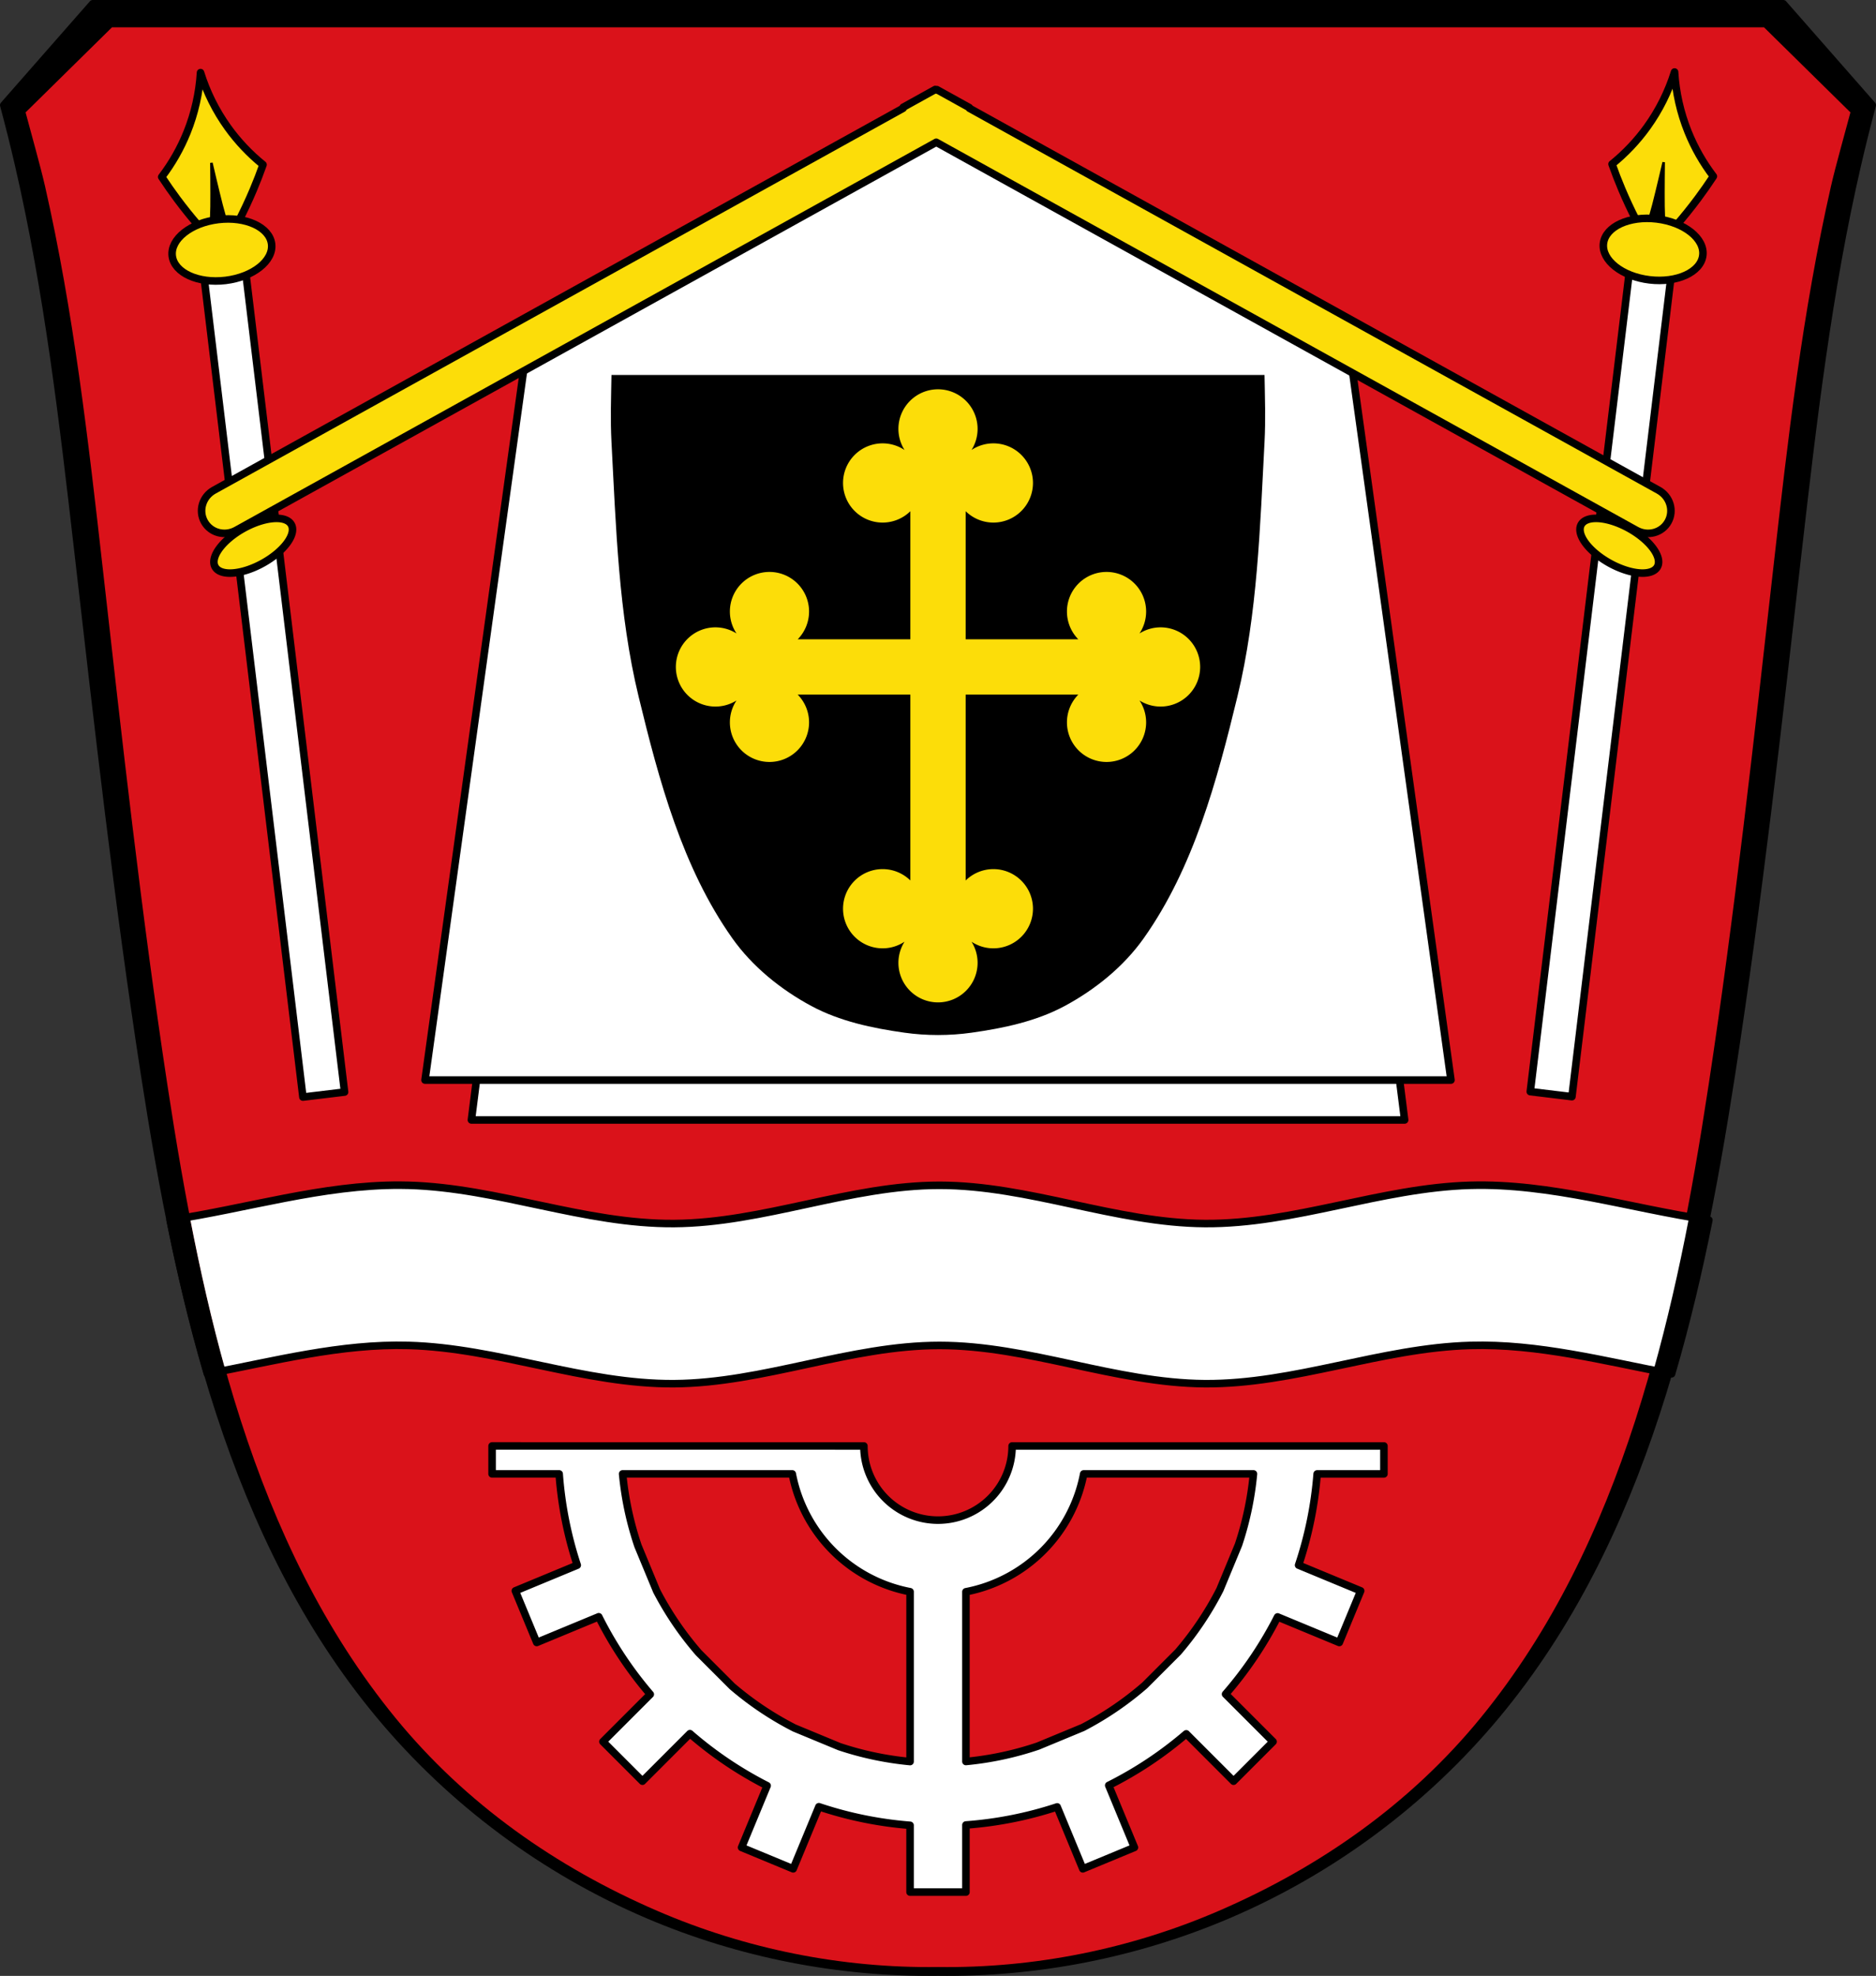 <?xml version="1.0" encoding="UTF-8" standalone="no"?>
<!-- Created with Inkscape (http://www.inkscape.org/) -->

<svg
   xmlns:dc="http://purl.org/dc/elements/1.1/"
   xmlns:cc="http://creativecommons.org/ns#"
   xmlns:rdf="http://www.w3.org/1999/02/22-rdf-syntax-ns#"
   xmlns:svg="http://www.w3.org/2000/svg"
   xmlns="http://www.w3.org/2000/svg"
   xmlns:sodipodi="http://sodipodi.sourceforge.net/DTD/sodipodi-0.dtd"
   xmlns:inkscape="http://www.inkscape.org/namespaces/inkscape"
   width="197.539mm"
   height="207.956mm"
   viewBox="0 0 197.539 207.956"
   version="1.1"
   id="svg1022"
   inkscape:version="0.92.5 (2060ec1f9f, 2020-04-08)"
   sodipodi:docname="Kissing.svg">
  <rect x="0" y="0" width="197.539" height="207.956" fill="#333333" stroke="none"/>
  <defs
     id="defs1016">
    <inkscape:path-effect
       effect="spiro"
       id="path-effect2566"
       is_visible="true" />
    <inkscape:path-effect
       effect="spiro"
       id="path-effect2496"
       is_visible="true" />
    <inkscape:path-effect
       effect="spiro"
       id="path-effect2491"
       is_visible="true" />
    <inkscape:path-effect
       effect="spiro"
       id="path-effect2339"
       is_visible="true" />
    <inkscape:path-effect
       effect="spiro"
       id="path-effect2248"
       is_visible="true" />
    <inkscape:path-effect
       effect="spiro"
       id="path-effect1924"
       is_visible="true" />
    <inkscape:path-effect
       effect="spiro"
       id="path-effect1924-7"
       is_visible="true" />
    <inkscape:path-effect
       effect="spiro"
       id="path-effect2248-5"
       is_visible="true" />
    <inkscape:path-effect
       effect="spiro"
       id="path-effect2339-7"
       is_visible="true" />
    <inkscape:path-effect
       effect="spiro"
       id="path-effect2566-0"
       is_visible="true" />
  </defs>
  <sodipodi:namedview
     id="base"
     pagecolor="#ffffff"
     bordercolor="#666666"
     borderopacity="1.0"
     inkscape:pageopacity="0.0"
     inkscape:pageshadow="2"
     inkscape:zoom="1.0089346"
     inkscape:cx="373.30271"
     inkscape:cy="392.98831"
     inkscape:document-units="mm"
     inkscape:current-layer="layer1"
     showgrid="false"
     inkscape:window-width="1920"
     inkscape:window-height="1046"
     inkscape:window-x="-11"
     inkscape:window-y="-11"
     inkscape:window-maximized="1"
     inkscape:snap-midpoints="true"
     inkscape:snap-smooth-nodes="true"
     inkscape:snap-nodes="true"
     fit-margin-top="0"
     fit-margin-left="0"
     fit-margin-right="0"
     fit-margin-bottom="0"
     inkscape:object-paths="false" />
  <g
     inkscape:label="Ebene 1"
     inkscape:groupmode="layer"
     id="layer1"
     transform="translate(-1.105,-80.859)">
    <path
       inkscape:connector-curvature="0"
       style="fill:#000000;stroke:#000000;stroke-width:0.794;stroke-linecap:round;stroke-linejoin:round;stroke-miterlimit:4;stroke-dasharray:none;stroke-opacity:1"
       d="M 10.87,81.256 1.502,91.926 c 0.557,2.073 1.077,4.155 1.561,6.246 3.09,13.347 4.683,26.988 6.246,40.598 2.115,18.419 4.188,36.85 7.026,55.172 3.71,23.952 9.223,48.77 24.724,67.404 7.605,9.142 17.421,16.43 28.367,21.08 9.589,4.073 20.031,6.126 30.449,5.986 10.418,0.14 20.86,-1.912 30.449,-5.986 10.946,-4.65 20.762,-11.937 28.367,-21.08 15.5,-18.633 21.013,-43.452 24.724,-67.404 2.838,-18.322 4.911,-36.753 7.026,-55.172 1.563,-13.61 3.156,-27.251 6.246,-40.598 0.484,-2.091 1.004,-4.173 1.561,-6.246 L 188.879,81.256 H 99.875 Z"
       id="path1922-0" />
    <path
       style="fill:#da121a;fill-opacity:1;stroke:none;stroke-width:0.259;stroke-linecap:round;stroke-linejoin:round;stroke-miterlimit:4;stroke-dasharray:none;stroke-opacity:1"
       d="m 12.898,83.734 -9.099,8.955 c 0.541,2.048 1.575,5.693 2.045,7.759 3.001,13.187 4.548,26.665 6.067,40.112 2.055,18.199 4.068,36.41 6.825,54.512 3.604,23.665 8.958,48.187 24.013,66.597 7.387,9.033 16.921,15.705 27.552,20.299 9.314,4.025 19.456,6.053 29.574,5.914 10.118,0.139 20.26,-1.889 29.574,-5.914 10.631,-4.594 20.165,-11.265 27.552,-20.299 15.055,-18.41 20.41,-42.932 24.013,-66.597 2.757,-18.103 4.77,-36.313 6.825,-54.512 1.518,-13.448 3.065,-26.925 6.067,-40.112 0.47,-2.066 1.505,-5.711 2.045,-7.759 l -9.1,-8.955 H 99.875 Z"
       id="path1922-3"
       inkscape:connector-curvature="0"
       sodipodi:nodetypes="cccsssscssssccccc" />
    <path
       style="fill:#ffffff;stroke:none;stroke-width:1px;stroke-linecap:butt;stroke-linejoin:miter;stroke-opacity:1"
       d="M 159.061 471.199 C 130.905 471.055 103.375 478.927 75.51 483.779 C 79.467 504.289 84.082 524.697 89.697 544.697 C 113.848 539.861 137.868 534.16 162.391 534.85 C 197.956 535.85 232.269 550.291 267.848 550.041 C 303.431 549.791 337.719 534.85 373.303 534.85 C 408.887 534.85 443.175 549.791 478.758 550.041 C 514.336 550.291 548.65 535.85 584.215 534.85 C 608.738 534.16 632.758 539.861 656.908 544.697 C 662.524 524.697 667.139 504.289 671.096 483.779 C 642.133 478.736 613.533 470.429 584.215 471.254 C 548.65 472.254 514.336 486.697 478.758 486.447 C 443.175 486.198 408.887 471.254 373.303 471.254 C 337.719 471.254 303.431 486.198 267.848 486.447 C 232.269 486.697 197.956 472.254 162.391 471.254 C 161.279 471.223 160.17 471.205 159.061 471.199 z "
       transform="matrix(0.265,0,0,0.265,1.105,80.859)"
       id="path2246" />
    <path
       style="fill:none;stroke:#000000;stroke-width:3;stroke-linecap:round;stroke-linejoin:round;stroke-miterlimit:4;stroke-dasharray:none;stroke-opacity:1"
       d="M 159.061 470.703 C 128.238 470.546 98.165 479.985 67.582 484.561 C 71.72 505.137 76.535 525.595 82.402 545.623 C 109.019 540.574 135.4 533.592 162.391 534.352 C 197.956 535.352 232.269 549.793 267.848 549.543 C 303.431 549.293 337.719 534.352 373.303 534.352 C 408.887 534.352 443.175 549.293 478.758 549.543 C 514.336 549.793 548.65 535.352 584.215 534.352 C 611.205 533.592 637.587 540.574 664.203 545.623 C 670.07 525.595 674.886 505.137 679.023 484.561 C 647.34 479.82 616.204 469.858 584.215 470.758 C 548.65 471.758 514.336 486.199 478.758 485.949 C 443.175 485.7 408.887 470.758 373.303 470.758 C 337.719 470.758 303.431 485.7 267.848 485.949 C 232.269 486.199 197.956 471.758 162.391 470.758 C 161.279 470.727 160.17 470.709 159.061 470.703 z "
       transform="matrix(0.265,0,0,0.265,1.105,80.859)"
       id="path2246-5" />
    <g
       id="g2335"
       style="stroke:#000000;stroke-opacity:1;stroke-width:0.794;stroke-miterlimit:4;stroke-dasharray:none;stroke-linecap:round;stroke-linejoin:round">
      <path
         id="path2300-0"
         d="m 99.875,97.741 -39.306,23.243 -9.826,77.749 h 49.133 49.133 l -9.826,-77.749 z"
         style="fill:#ffffff;stroke:#000000;stroke-width:0.794;stroke-linecap:round;stroke-linejoin:round;stroke-miterlimit:4;stroke-dasharray:none;stroke-opacity:1"
         inkscape:connector-curvature="0" />
      <path
         inkscape:connector-curvature="0"
         id="path2300"
         d="M 99.875,93.542 56.662,116.785 45.859,194.534 h 54.015 54.015 l -10.803,-77.749 z"
         style="fill:#ffffff;stroke:#000000;stroke-width:0.794;stroke-linecap:round;stroke-linejoin:round;stroke-miterlimit:4;stroke-dasharray:none;stroke-opacity:1" />
    </g>
    <path
       style="fill:#000000;stroke:none;stroke-width:0.263px;stroke-linecap:butt;stroke-linejoin:miter;stroke-opacity:1"
       d="m 65.492,120.324 c -0.04,2.35 -0.125,4.703 0,7.049 0.477,8.969 0.738,18.064 2.856,26.793 2.145,8.839 4.609,18.019 9.866,25.442 2.111,2.981 5.106,5.398 8.323,7.129 2.992,1.61 6.433,2.336 9.798,2.809 2.338,0.329 4.744,0.329 7.082,0 3.364,-0.473 6.806,-1.199 9.798,-2.809 3.216,-1.731 6.211,-4.148 8.322,-7.129 5.257,-7.423 7.721,-16.602 9.866,-25.442 2.118,-8.728 2.379,-17.824 2.855,-26.793 0.125,-2.346 0.04,-4.7 0,-7.049 H 99.875 Z"
       id="path2337"
       inkscape:connector-curvature="0"
       sodipodi:nodetypes="caaaaaaaaaaccc" />
    <g
       id="g2618"
       transform="rotate(-6.878,262.174,2542.457)">
      <path
         inkscape:connector-curvature="0"
         id="path2564"
         d="m 317.822,77.425 c -0.389,2.125 -1.124,4.187 -2.166,6.08 -0.869,1.578 -1.95,3.039 -3.207,4.331 0.42,0.846 0.864,1.679 1.333,2.499 1.195,2.09 2.546,4.091 4.04,5.979 1.493,-1.889 2.845,-3.889 4.04,-5.979 0.469,-0.82 0.913,-1.653 1.333,-2.499 -1.256,-1.292 -2.338,-2.753 -3.207,-4.331 -1.042,-1.893 -1.776,-3.955 -2.166,-6.08 z"
         style="fill:#fcdd09;fill-opacity:1;stroke:#000000;stroke-width:0.794;stroke-linecap:butt;stroke-linejoin:round;stroke-miterlimit:4;stroke-dasharray:none;stroke-opacity:1" />
      <rect
         y="96.299"
         x="315.613"
         height="89.465"
         width="4.417"
         id="rect2560"
         style="fill:#ffffff;fill-opacity:1;stroke:#000000;stroke-width:0.794;stroke-linecap:round;stroke-linejoin:round;stroke-miterlimit:4;stroke-dasharray:none;stroke-opacity:1" />
      <path
         inkscape:connector-curvature="0"
         id="path2596"
         d="m 317.822,86.991 c 0,0 -0.33,3.053 -0.535,4.574 -0.138,1.024 -0.47,3.065 -0.47,3.065 h 1.005 1.005 c 0,0 -0.331,-2.041 -0.47,-3.065 -0.206,-1.521 -0.535,-4.574 -0.535,-4.574 z"
         style="fill:#000000;stroke:#000000;stroke-width:0.265px;stroke-linecap:butt;stroke-linejoin:miter;stroke-opacity:1" />
      <ellipse
         ry="3.227"
         rx="5.268"
         cy="96.228"
         cx="317.822"
         id="path2562"
         style="fill:#fcdd09;fill-opacity:1;stroke:#000000;stroke-width:0.794;stroke-linecap:round;stroke-linejoin:round;stroke-miterlimit:4;stroke-dasharray:none;stroke-opacity:1" />
    </g>
    <g
       id="g2618-7"
       transform="matrix(-0.993,-0.12,-0.12,0.993,502.322,49.691)">
      <path
         inkscape:connector-curvature="0"
         id="path2564-6"
         d="m 317.822,77.425 c -0.389,2.125 -1.124,4.187 -2.166,6.08 -0.869,1.578 -1.95,3.039 -3.207,4.331 0.42,0.846 0.864,1.679 1.333,2.499 1.195,2.09 2.546,4.091 4.04,5.979 1.493,-1.889 2.845,-3.889 4.04,-5.979 0.469,-0.82 0.913,-1.653 1.333,-2.499 -1.256,-1.292 -2.338,-2.753 -3.207,-4.331 -1.042,-1.893 -1.776,-3.955 -2.166,-6.08 z"
         style="fill:#fcdd09;fill-opacity:1;stroke:#000000;stroke-width:0.794;stroke-linecap:butt;stroke-linejoin:round;stroke-miterlimit:4;stroke-dasharray:none;stroke-opacity:1" />
      <rect
         y="96.299"
         x="315.613"
         height="89.465"
         width="4.417"
         id="rect2560-3"
         style="fill:#ffffff;fill-opacity:1;stroke:#000000;stroke-width:0.794;stroke-linecap:round;stroke-linejoin:round;stroke-miterlimit:4;stroke-dasharray:none;stroke-opacity:1" />
      <path
         inkscape:connector-curvature="0"
         id="path2596-5"
         d="m 317.822,86.991 c 0,0 -0.33,3.053 -0.535,4.574 -0.138,1.024 -0.47,3.065 -0.47,3.065 h 1.005 1.005 c 0,0 -0.331,-2.041 -0.47,-3.065 -0.206,-1.521 -0.535,-4.574 -0.535,-4.574 z"
         style="fill:#000000;stroke:#000000;stroke-width:0.265px;stroke-linecap:butt;stroke-linejoin:miter;stroke-opacity:1" />
      <ellipse
         ry="3.227"
         rx="5.268"
         cy="96.228"
         cx="317.822"
         id="path2562-8"
         style="fill:#fcdd09;fill-opacity:1;stroke:#000000;stroke-width:0.794;stroke-linecap:round;stroke-linejoin:round;stroke-miterlimit:4;stroke-dasharray:none;stroke-opacity:1" />
    </g>
    <path
       style="fill:#fcdd09;fill-opacity:1;stroke:none;stroke-width:0.284;stroke-linecap:round;stroke-linejoin:round;stroke-miterlimit:4;stroke-dasharray:none;stroke-opacity:1"
       d="m 99.875,121.832 a 4.169,4.169 0 0 0 -4.169,4.169 4.169,4.169 0 0 0 0.646,2.22 4.169,4.169 0 0 0 -2.308,-0.7 4.169,4.169 0 0 0 -4.169,4.169 4.169,4.169 0 0 0 4.169,4.169 4.169,4.169 0 0 0 2.919,-1.194 v 13.477 h -2.012 -9.847 a 4.169,4.169 0 0 0 1.194,-2.919 4.169,4.169 0 0 0 -4.169,-4.169 4.169,4.169 0 0 0 -4.169,4.169 4.169,4.169 0 0 0 0.7,2.308 4.169,4.169 0 0 0 -2.22,-0.646 4.169,4.169 0 0 0 -4.169,4.169 4.169,4.169 0 0 0 4.169,4.169 4.169,4.169 0 0 0 2.216,-0.64 4.169,4.169 0 0 0 -0.696,2.302 4.169,4.169 0 0 0 4.169,4.169 4.169,4.169 0 0 0 4.169,-4.169 4.169,4.169 0 0 0 -1.197,-2.919 h 9.85 2.012 v 0.394 19.165 a 4.169,4.169 0 0 0 -2.919,-1.194 4.169,4.169 0 0 0 -4.169,4.169 4.169,4.169 0 0 0 4.169,4.169 4.169,4.169 0 0 0 2.308,-0.7 4.169,4.169 0 0 0 -0.646,2.22 4.169,4.169 0 0 0 4.169,4.169 4.169,4.169 0 0 0 4.169,-4.169 4.169,4.169 0 0 0 -0.64,-2.216 4.169,4.169 0 0 0 2.302,0.696 4.169,4.169 0 0 0 4.169,-4.169 4.169,4.169 0 0 0 -4.169,-4.169 4.169,4.169 0 0 0 -2.919,1.197 v -19.168 -0.394 h 2.012 9.85 a 4.169,4.169 0 0 0 -1.197,2.919 4.169,4.169 0 0 0 4.169,4.169 4.169,4.169 0 0 0 4.169,-4.169 4.169,4.169 0 0 0 -0.696,-2.302 4.169,4.169 0 0 0 2.216,0.64 4.169,4.169 0 0 0 4.169,-4.169 4.169,4.169 0 0 0 -4.169,-4.169 4.169,4.169 0 0 0 -2.22,0.646 4.169,4.169 0 0 0 0.7,-2.308 4.169,4.169 0 0 0 -4.169,-4.169 4.169,4.169 0 0 0 -4.169,4.169 4.169,4.169 0 0 0 1.194,2.919 h -9.847 -2.012 v -13.48 a 4.169,4.169 0 0 0 2.919,1.197 4.169,4.169 0 0 0 4.169,-4.169 4.169,4.169 0 0 0 -4.169,-4.169 4.169,4.169 0 0 0 -2.302,0.696 4.169,4.169 0 0 0 0.64,-2.216 4.169,4.169 0 0 0 -4.169,-4.169 z"
       id="rect2360"
       inkscape:connector-curvature="0" />
    <g
       transform="translate(215.628,3.9582961e-6)"
       id="g2522-8"
       style="stroke:#000000;stroke-opacity:1;fill:#fcdd09;fill-opacity:1;stroke-width:0.794;stroke-miterlimit:4;stroke-dasharray:none;stroke-linejoin:round;stroke-linecap:round">
      <path
         inkscape:connector-curvature="0"
         id="rect2451-0"
         transform="matrix(0.265,0,0,0.265,1.105,80.859)"
         d="m -442.066,35.543 -12.732,7.055 c -0.017,0.132 -0.024,0.264 -0.035,0.396 L -728.686,194.699 c -4.543,2.516 -6.232,8.092 -3.789,12.502 2.443,4.41 8.067,5.936 12.609,3.42 L -441.668,56.508 -163.471,210.621 c 4.543,2.516 10.166,0.99 12.609,-3.42 2.443,-4.41 0.752,-9.986 -3.791,-12.502 L -428.498,42.996 c -0.007,-0.083 -0.008,-0.167 -0.018,-0.25 l -12.893,-7.143 c -0.089,0.04 -0.177,0.089 -0.266,0.131 -0.131,-0.062 -0.26,-0.135 -0.393,-0.191 z"
         style="fill:#fcdd09;fill-opacity:1;stroke:#000000;stroke-width:3;stroke-linecap:round;stroke-linejoin:round;stroke-miterlimit:4;stroke-dasharray:none;stroke-opacity:1" />
      <path
         inkscape:connector-curvature="0"
         id="path2453-6"
         transform="matrix(0.265,0,0,0.265,1.105,80.859)"
         d="m -703.598,205.881 a 7.905,17.305 61.015 0 0 -13.307,3.951 7.905,17.305 61.015 0 0 -11.307,15.301 7.905,17.305 61.015 0 0 18.969,-1.471 7.905,17.305 61.015 0 0 11.307,-15.301 7.905,17.305 61.015 0 0 -5.662,-2.48 z m 523.857,0 a 17.305,7.905 28.985 0 0 -5.66,2.48 17.305,7.905 28.985 0 0 11.307,15.301 17.305,7.905 28.985 0 0 18.967,1.471 17.305,7.905 28.985 0 0 -11.307,-15.301 17.305,7.905 28.985 0 0 -13.307,-3.951 z"
         style="fill:#fcdd09;fill-opacity:1;stroke:#000000;stroke-width:3;stroke-linecap:round;stroke-linejoin:round;stroke-miterlimit:4;stroke-dasharray:none;stroke-opacity:1" />
    </g>
    <path
       style="fill:#ffffff;fill-opacity:1;stroke:#000000;stroke-width:0.794;stroke-linecap:round;stroke-linejoin:round;stroke-miterlimit:4;stroke-dasharray:none;stroke-opacity:1"
       d="m 52.921,233.042 v 2.941 h 7.063 a 40.038,40.038 0 0 0 1.903,9.608 l -6.518,2.7 2.251,5.434 6.531,-2.705 a 40.038,40.038 0 0 0 5.425,8.162 l -4.982,4.982 4.159,4.159 5.001,-5.001 a 40.038,40.038 0 0 0 8.128,5.478 l -2.691,6.498 5.434,2.251 2.707,-6.536 a 40.038,40.038 0 0 0 9.601,1.955 v 7.029 h 5.882 v -7.063 a 40.038,40.038 0 0 0 9.608,-1.903 l 2.7,6.518 5.434,-2.251 -2.705,-6.531 a 40.038,40.038 0 0 0 8.162,-5.425 l 4.982,4.982 4.159,-4.159 -5.001,-5.001 a 40.038,40.038 0 0 0 5.478,-8.128 l 6.498,2.691 2.251,-5.434 -6.536,-2.707 a 40.038,40.038 0 0 0 1.954,-9.601 h 7.03 v -2.941 H 107.679 a 7.804,7.804 0 0 1 -7.804,7.804 7.804,7.804 0 0 1 -7.804,-7.804 z m 13.745,2.941 h 17.863 a 15.633,15.633 0 0 0 12.405,12.401 v 17.87 0.004 a 33.363,33.363 0 0 1 -7.442,-1.568 l -4.743,-1.964 a 33.363,33.363 0 0 1 -6.55,-4.391 l -3.524,-3.524 a 33.363,33.363 0 0 1 -4.43,-6.516 l -1.962,-4.735 a 33.363,33.363 0 0 1 -1.617,-7.576 z m 48.551,0 h 17.87 0.003 a 33.363,33.363 0 0 1 -1.571,7.452 l -1.959,4.727 a 33.363,33.363 0 0 1 -4.404,6.567 l -3.505,3.505 a 33.363,33.363 0 0 1 -6.539,4.445 l -4.711,1.951 a 33.363,33.363 0 0 1 -7.586,1.621 v -17.862 a 15.633,15.633 0 0 0 12.401,-12.405 z"
       id="path2708"
       inkscape:connector-curvature="0" />
  </g>
</svg>
